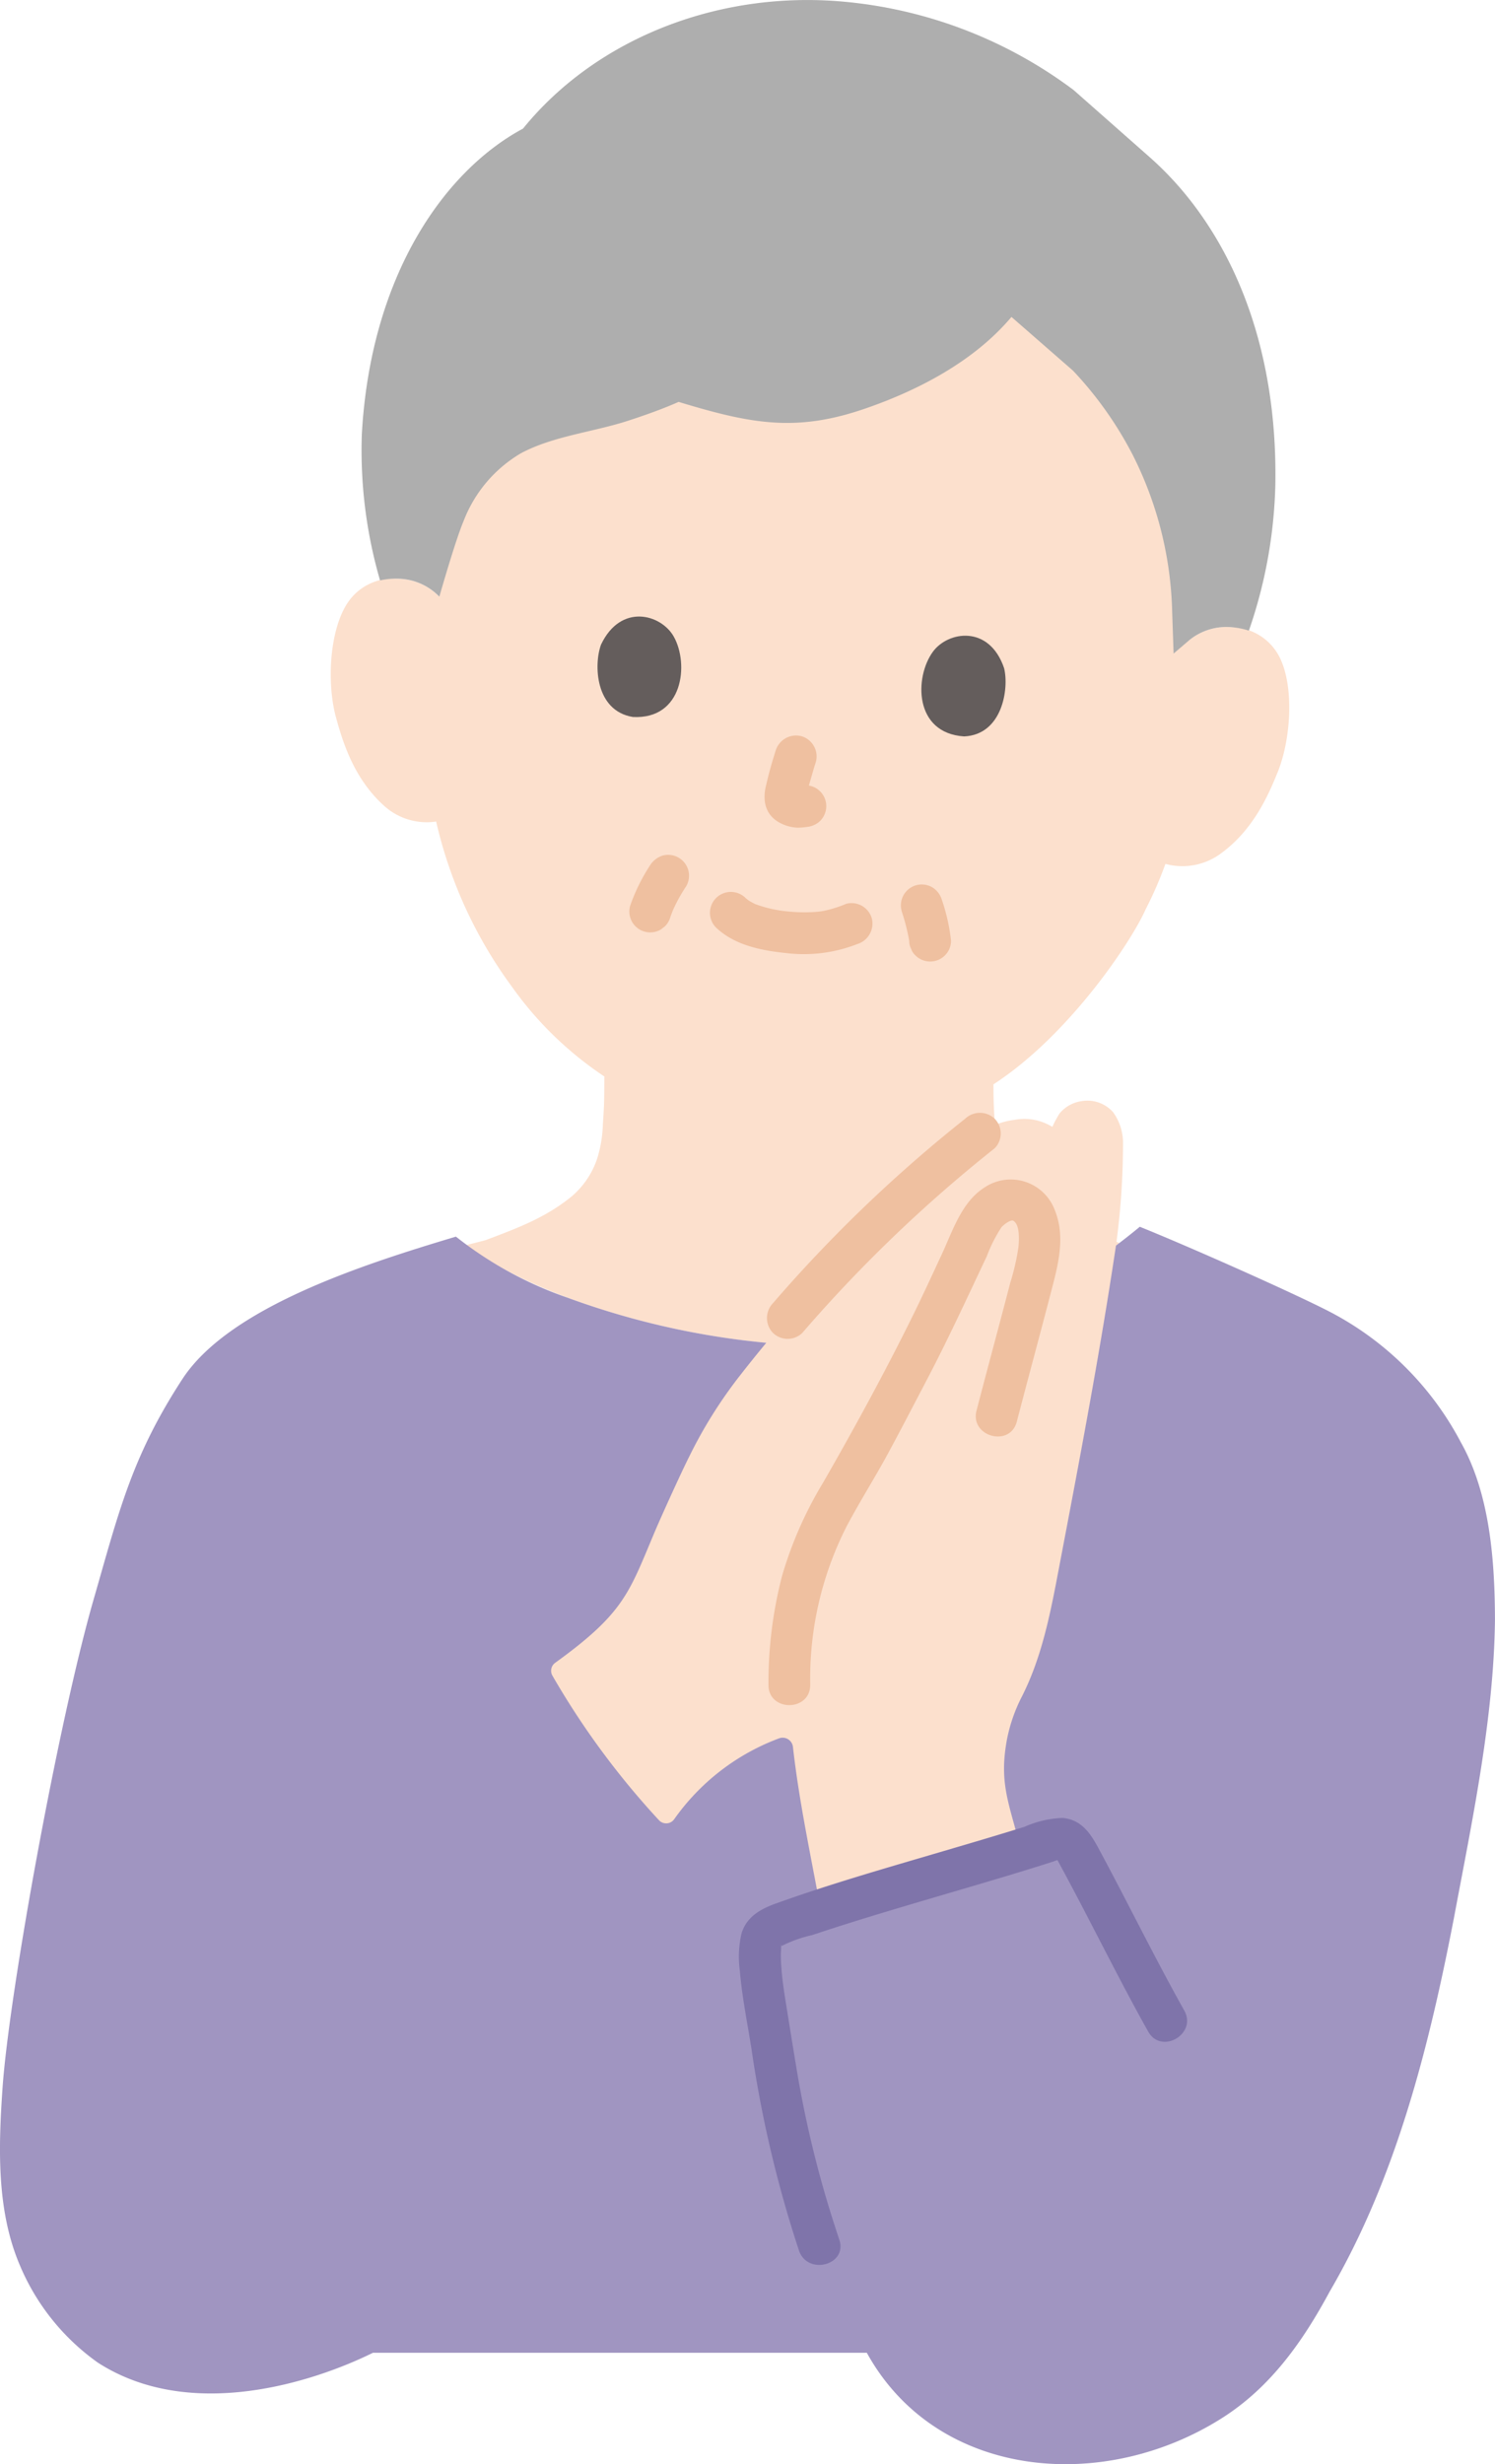 <svg xmlns="http://www.w3.org/2000/svg" width="152.487" height="251.256" viewBox="0 0 152.487 251.256">
  <g id="_13166_paint_1_" data-name="13166_paint (1)" transform="translate(-241.935 -6.907)">
    <path id="Path_429" data-name="Path 429" d="M367.5,74.416a5.985,5.985,0,0,1,4.414-1.331,5.557,5.557,0,0,1,4.822,3.059c1.522,3.035,1.136,8.441-.2,11.723-.943,2.324-2.472,5.874-5.8,8.29a6.6,6.6,0,0,1-5.165,1.17l-.483-.111a38.863,38.863,0,0,1-2.024,4.643c-1.324,3.036-7.631,12.7-15.519,17.836.009,1.223.009,2.119.151,4.087a12.425,12.425,0,0,0,.6,3.567,8.655,8.655,0,0,0,2.618,3.8c2.653,2.139,5.377,3.168,8.74,4.428l.736.289A48.435,48.435,0,0,1,326.232,146.2c-12.316-.839-25.677-4.988-32.454-10.116l1.962-.506c3.361-1.264,6.091-2.287,8.746-4.426a8.7,8.7,0,0,0,2.613-3.8,12.631,12.631,0,0,0,.608-3.564c.177-2.375.136-3.2.154-4.9a36.044,36.044,0,0,1-9.477-9.217,45.539,45.539,0,0,1-7.68-16.777,6.469,6.469,0,0,1-5.413-1.7c-3.028-2.785-4.135-6.489-4.8-8.906-.942-3.414-.7-8.829,1.165-11.667a5.555,5.555,0,0,1,5.147-2.478,5.986,5.986,0,0,1,4.229,1.833s-10.27-43.36,37.81-43.36S367.5,74.416,367.5,74.416Z" transform="translate(-4.283 -2.22)" fill="#fce0cd"/>
    <path id="Path_430" data-name="Path 430" d="M362.253,53.486a37.779,37.779,0,0,0-6.19-8.785l-6.279-5.478c-3.9,4.627-9.754,7.591-15.1,9.406-6.964,2.368-11.56,1.469-18.848-.743-1.727.762-3.556,1.4-5.139,1.915-3.559,1.162-7.613,1.552-10.921,3.308a13.7,13.7,0,0,0-5.863,6.9c-.732,1.72-1.981,5.99-2.485,7.738a5.986,5.986,0,0,0-4.229-1.833,7.246,7.246,0,0,0-1.817.173,47.492,47.492,0,0,1-1.857-14.95c.914-16.136,8.406-26.808,16.437-31.115,7.542-9.3,20.32-14.292,33.415-12.874a46,46,0,0,1,22.751,8.943l7.728,6.817c7.542,6.648,13.09,17.924,12.845,33.343a48.8,48.8,0,0,1-2.7,14.96,7.459,7.459,0,0,0-1.686-.345,5.985,5.985,0,0,0-4.414,1.331l-1.58,1.351-.146-4.291a37.381,37.381,0,0,0-3.922-15.766Z" transform="translate(-4.682 0)" fill="#aeaeae"/>
    <path id="Path_431" data-name="Path 431" d="M337.442,110.608a12.145,12.145,0,0,1-2.111.68c-.138.029-.278.056-.416.08-.071.012-.5.067-.171.029s-.134.012-.2.018q-.266.024-.526.038a16.722,16.722,0,0,1-2.271-.042c-.194-.016-.389-.035-.582-.057-.122-.013-.508-.067-.2-.021-.383-.056-.765-.123-1.144-.206a13.986,13.986,0,0,1-1.626-.476c-.36-.126.323.165.1.046-.083-.046-.177-.081-.261-.123-.168-.089-.333-.177-.493-.276-.065-.041-.127-.089-.192-.126-.319-.2.081.04.162.135a4.193,4.193,0,0,0-.327-.285,2.131,2.131,0,0,0-3.017,3.012c1.907,1.8,4.577,2.327,7.1,2.592a14.961,14.961,0,0,0,7.3-.911,2.186,2.186,0,0,0,1.487-2.619,2.15,2.15,0,0,0-2.619-1.487Z" transform="translate(-9.195 -11.546)" fill="#efc0a0"/>
    <path id="Path_432" data-name="Path 432" d="M330.949,92.975c-.365,1.148-.7,2.307-.962,3.485a4.5,4.5,0,0,0-.162,1.437,3.011,3.011,0,0,0,.395,1.361,2.888,2.888,0,0,0,1.019.988,4.23,4.23,0,0,0,1.919.576,6.077,6.077,0,0,0,1.252-.129l-.566.075.137-.014a2.276,2.276,0,0,0,1.509-.621,2.13,2.13,0,0,0,0-3.012,2.091,2.091,0,0,0-1.508-.621c-.317.027-.631.083-.946.125l.566-.076a2.239,2.239,0,0,1-.566,0l.566.076a2.142,2.142,0,0,1-.411-.115l.509.215a2.327,2.327,0,0,1-.444-.244l.43.333a.611.611,0,0,1-.089-.089l.334.43a.8.8,0,0,1-.089-.155l.215.509a1.254,1.254,0,0,1-.049-.177l.075.566a1.845,1.845,0,0,1,.005-.469l-.076.566a16.94,16.94,0,0,1,.486-2.006c.177-.63.355-1.257.557-1.88a2.148,2.148,0,0,0-1.488-2.619,2.176,2.176,0,0,0-2.619,1.487Z" transform="translate(-9.901 -9.521)" fill="#efc0a0"/>
    <path id="Path_433" data-name="Path 433" d="M310.979,80.61c-.751,2.013-.617,6.754,3.244,7.384,5.136.271,5.744-5.413,4.171-8.2C317.11,77.517,313,76.36,310.979,80.61Z" transform="translate(-7.738 -7.981)" fill="#645d5c"/>
    <path id="Path_434" data-name="Path 434" d="M356.286,83.272c.51,2.087-.177,6.779-4.082,6.952-5.132-.332-5.071-6.05-3.186-8.63C350.556,79.482,354.773,78.814,356.286,83.272Z" transform="translate(-11.932 -8.229)" fill="#645d5c"/>
    <path id="Path_435" data-name="Path 435" d="M316.4,106.191a18.793,18.793,0,0,0-2.046,4.156,2.13,2.13,0,0,0,3.128,2.406l.431-.333a2.13,2.13,0,0,0,.547-.94q.167-.467.355-.924l-.215.509a16.545,16.545,0,0,1,1.474-2.725,2.13,2.13,0,0,0-2.4-3.129,2.354,2.354,0,0,0-1.273.976Z" transform="translate(-8.15 -11.066)" fill="#efc0a0"/>
    <path id="Path_436" data-name="Path 436" d="M345.559,111.237a21.254,21.254,0,0,1,.839,3.39l-.076-.566c.009.068.016.137.021.206a1.611,1.611,0,0,0,.184.821,1.592,1.592,0,0,0,.444.685,2.13,2.13,0,0,0,3.012,0,2.088,2.088,0,0,0,.621-1.508,19.389,19.389,0,0,0-.936-4.162,2.236,2.236,0,0,0-.976-1.272,2.13,2.13,0,0,0-3.128,2.4Z" transform="translate(-11.666 -11.45)" fill="#efc0a0"/>
    <path id="Path_437" data-name="Path 437" d="M299.967,155.155a38.7,38.7,0,0,1-11.53-6.277c-9.366,2.808-23.111,7.18-27.9,14.525-5.156,7.907-6.458,13.458-9.07,22.529-3.549,12.324-8.607,40.1-9.273,49.761-.419,6.045-.621,12.455,1.75,18.031a23.139,23.139,0,0,0,7.986,9.975c9.495,6.1,22.095,1.926,28.049-1.016h50.369c7.071,12.834,23.987,14.405,36.2,6.677,5.021-3.178,8.278-7.853,11.011-12.913,6.8-11.648,10.135-24.989,12.669-38.067,1.849-9.885,4.068-20.3,4.19-30.385-.012-6.007-.5-12.85-3.47-18.127a31.6,31.6,0,0,0-13.094-13.178c-3.355-1.781-14.547-6.765-19.663-8.816-11.064,9.162-22.748,12.9-36.246,11.984a80.768,80.768,0,0,1-21.981-4.7Z" transform="translate(0 -15.881)" fill="#a095c1"/>
    <path id="Path_455" data-name="Path 455" d="M330.748,204.892c.414,2.48.9,4.99,1.387,7.548l.388,2.026c6.84-1.952,14.641-3.859,20.466-5.526-1.056-4.063-2.006-6.11-1.21-10.418a16.469,16.469,0,0,1,1.538-4.409c2.041-4.039,2.9-8.5,3.737-12.919,2.092-10.975,4.186-21.953,5.84-33a76.466,76.466,0,0,0,.722-10.33,5.359,5.359,0,0,0-1.006-3.3,3.5,3.5,0,0,0-3.241-1.129,3.558,3.558,0,0,0-2.212,1.236,9.939,9.939,0,0,0-.743,1.379c-.071-.039-.143-.078-.217-.115a5.361,5.361,0,0,0-3.617-.6,7.435,7.435,0,0,0-3.562,1.4,146.872,146.872,0,0,0-24.433,24.625,46.886,46.886,0,0,0-5.2,8.286c-.768,1.508-2.849,6.088-3.508,7.646-2.646,6.258-3.1,8.3-10.177,13.408a1,1,0,0,0-.288,1.3A81.817,81.817,0,0,0,316.3,206.765a1,1,0,0,0,1.534-.11,22.837,22.837,0,0,1,10.676-8.243,1.057,1.057,0,0,1,1.441.868C330.159,201.138,330.433,203.005,330.748,204.892Z" transform="translate(-7.137 -14.248)" fill="#fce0cd"/>
    <path id="Path_456" data-name="Path 456" d="M333.714,157.207a144.539,144.539,0,0,1,19.61-18.812,2.143,2.143,0,0,0,0-3.012,2.183,2.183,0,0,0-3.012,0A144.543,144.543,0,0,0,330.7,154.2a2.182,2.182,0,0,0,0,3.012,2.148,2.148,0,0,0,3.012,0Z" transform="translate(-9.933 -14.406)" fill="#efc0a0"/>
    <path id="Path_457" data-name="Path 457" d="M334.528,193.981a34.212,34.212,0,0,1,3.741-16.229c1.324-2.491,2.839-4.874,4.181-7.354s2.646-5,3.961-7.507c2.176-4.145,4.119-8.387,6.123-12.614a15.2,15.2,0,0,1,1.481-2.939c.258-.324.98-.823,1.215-.694.705.39.6,2.007.538,2.681a23.958,23.958,0,0,1-.825,3.607c-1.135,4.36-2.317,8.709-3.452,13.07-.691,2.655,3.416,3.787,4.107,1.132,1.135-4.36,2.317-8.709,3.452-13.07.725-2.784,1.558-5.7.425-8.494a4.8,4.8,0,0,0-7.236-2.27c-2.282,1.474-3.194,4.409-4.289,6.762-1.009,2.17-2.009,4.348-3.071,6.491-2.82,5.7-5.866,11.275-9.03,16.784a40,40,0,0,0-4.2,9.542,43.36,43.36,0,0,0-1.381,11.1c-.005,2.741,4.254,2.745,4.259,0Z" transform="translate(-9.951 -15.27)" fill="#efc0a0"/>
    <path id="Path_458" data-name="Path 458" d="M372.29,235.431c-3.062-5.463-5.806-11.1-8.785-16.61-.821-1.521-1.747-2.846-3.616-3.017a10.384,10.384,0,0,0-3.879.9c-2.761.864-5.539,1.678-8.315,2.494-5.723,1.686-11.472,3.322-17.088,5.342-1.559.562-2.967,1.355-3.471,3.052a10.408,10.408,0,0,0-.177,3.74c.228,2.711.777,5.38,1.2,8.064a120.4,120.4,0,0,0,4.839,20.519c.887,2.578,5,1.47,4.107-1.132a110.745,110.745,0,0,1-4.391-17.631c-.374-2.236-.73-4.478-1.09-6.717-.173-1.08-.331-2.162-.415-3.252-.035-.464-.062-.93-.06-1.395,0-.245.02-.486.027-.73.014-.571.028-.182.059-.2a13,13,0,0,1,3.117-1.112c1.318-.444,2.642-.868,3.967-1.284,2.678-.839,5.367-1.638,8.059-2.431,2.611-.77,5.225-1.531,7.831-2.316q1.691-.51,3.378-1.038.71-.224,1.42-.453a4.861,4.861,0,0,1,.59-.191.4.4,0,0,1-.347-.133c.111.2.223.406.333.61,3.075,5.659,5.885,11.459,9.034,17.078,1.34,2.391,5.021.246,3.677-2.15Z" transform="translate(-9.568 -23.533)" fill="#7f74aa"/>
  </g>
</svg>
